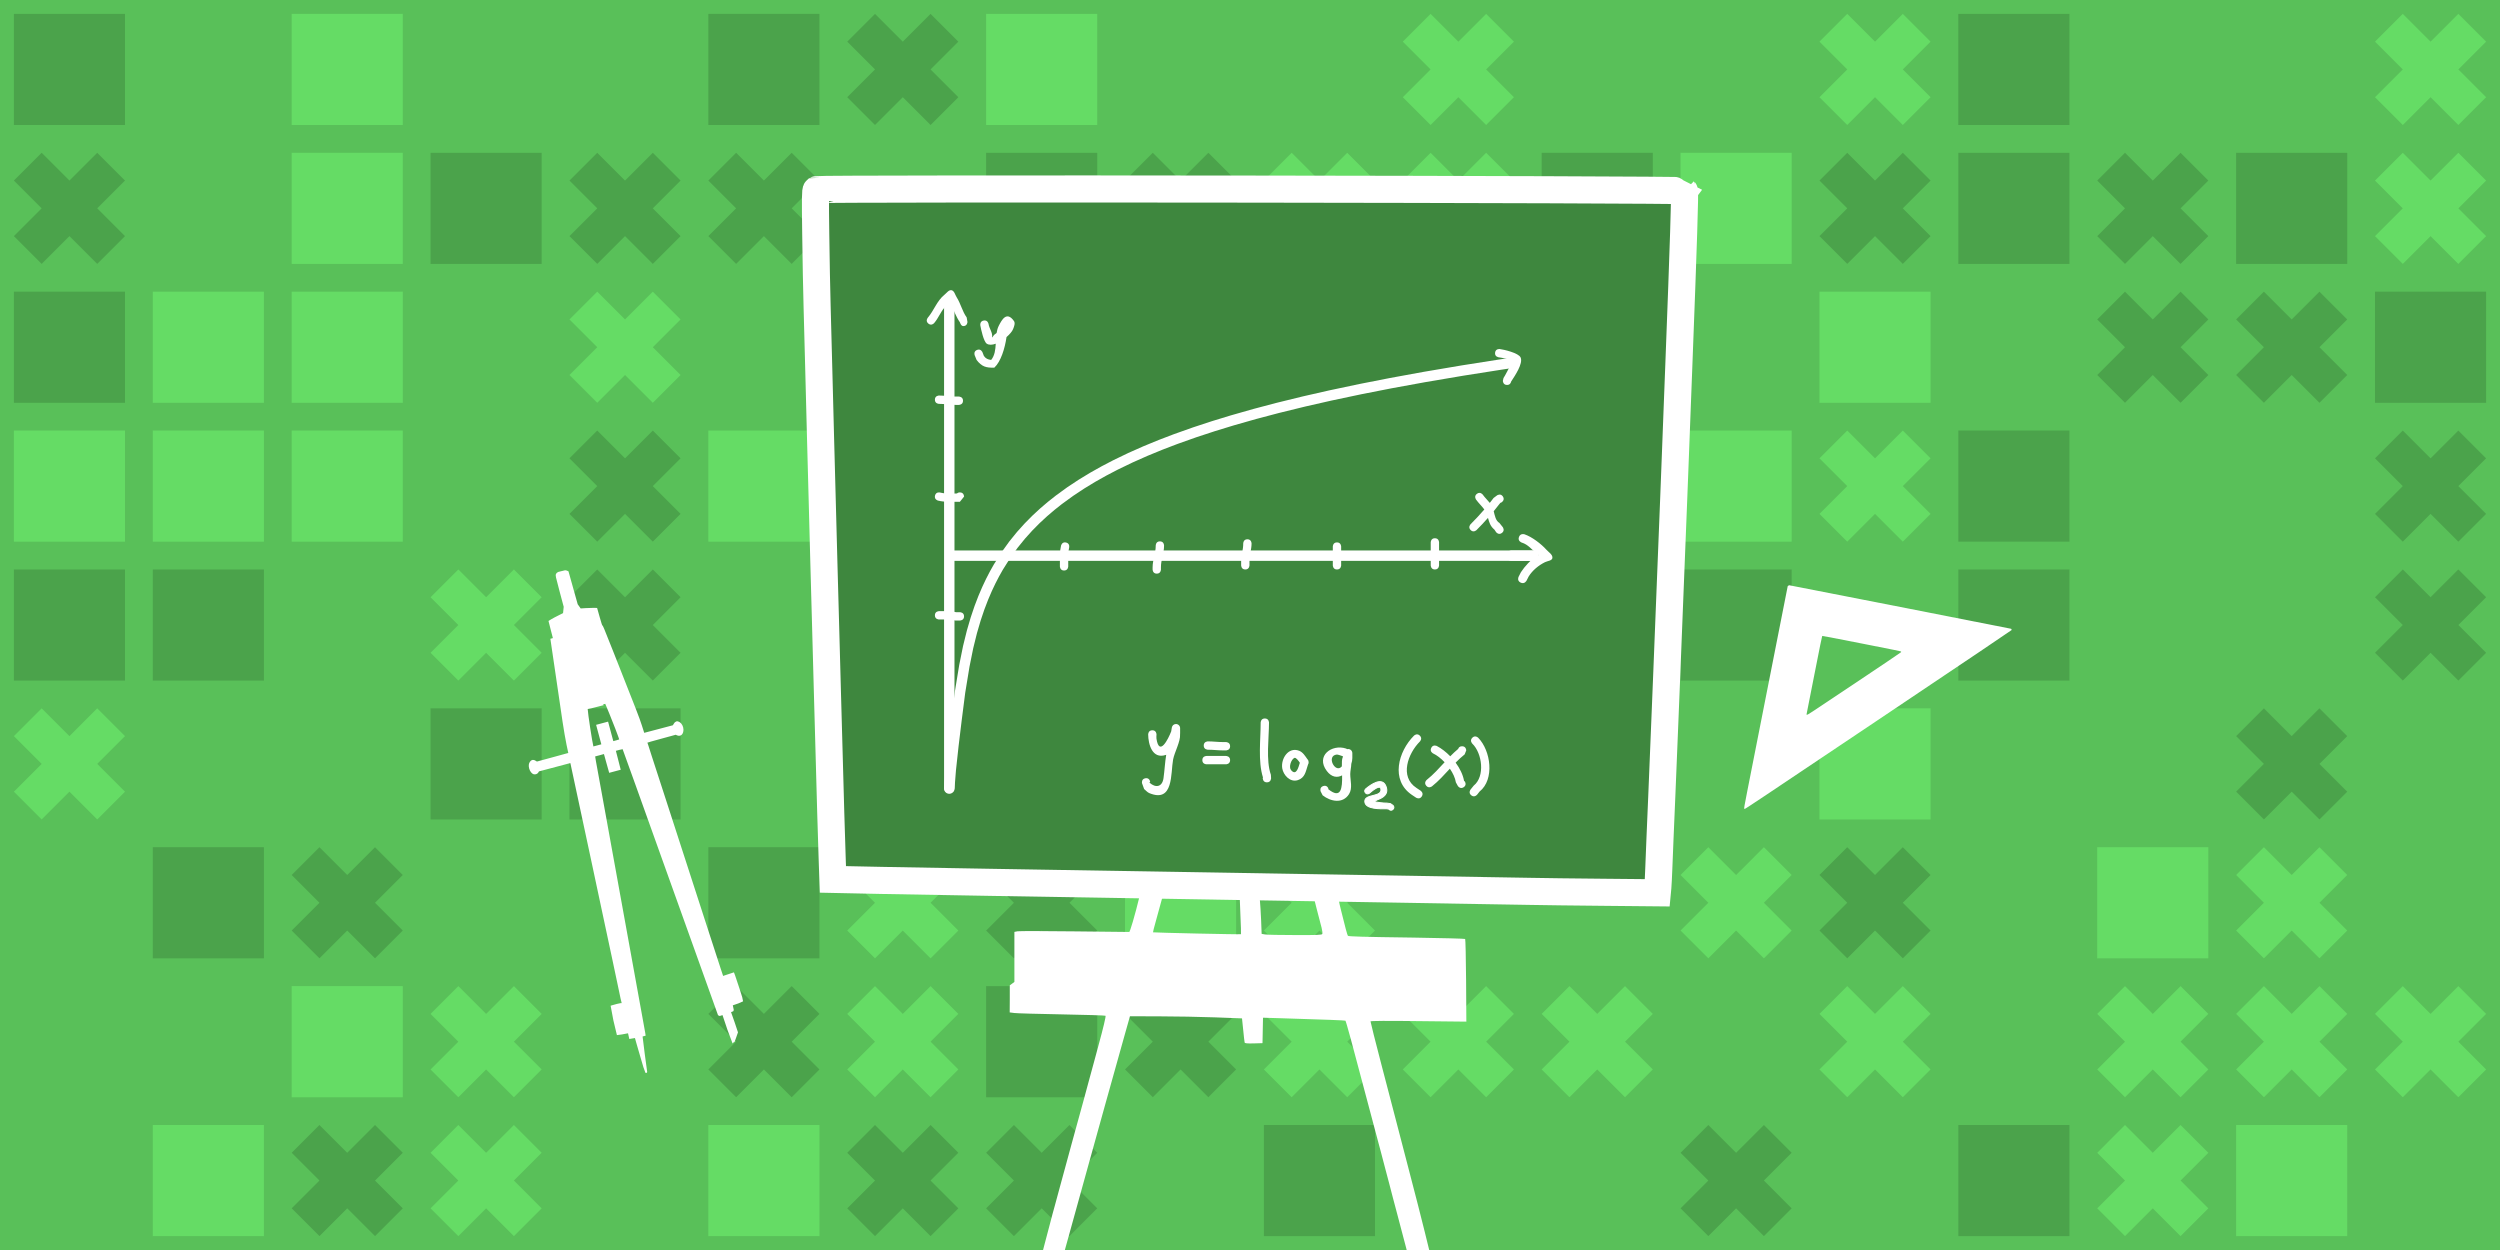 <svg xmlns="http://www.w3.org/2000/svg" width="600" height="300" viewBox="0 0 600 300"><path fill="#59c059" d="M0 300V0h600v300z" style="mix-blend-mode:normal;fill-rule:nonzero;stroke-miterlimit:10;stroke-dasharray:none;stroke-dashoffset:0"/><path fill="#4ba34b" d="M3.331 30V3.331H30v26.669z" style="mix-blend-mode:normal;fill-rule:nonzero;stroke-miterlimit:10;stroke-dasharray:none;stroke-dashoffset:0"/><path fill="#65dc65" d="M70 30V3.331h26.669v26.669z" style="mix-blend-mode:normal;fill-rule:nonzero;stroke-miterlimit:10;stroke-dasharray:none;stroke-dashoffset:0"/><path fill="#4ba34b" d="M170 30V3.331h26.669v26.669zM223.333 3.331 230 9.998l-6.667 6.667L230 23.333l-6.667 6.667-6.667-6.667-6.667 6.667-6.667-6.667 6.667-6.667-6.667-6.667 6.667-6.667 6.667 6.667z" style="mix-blend-mode:normal;fill-rule:nonzero;stroke-miterlimit:10;stroke-dasharray:none;stroke-dashoffset:0"/><path fill="#65dc65" d="M236.669 30V3.331h26.669v26.669zM356.671 3.331l6.667 6.667-6.667 6.667 6.667 6.667-6.667 6.667-6.667-6.667-6.667 6.667-6.667-6.667 6.667-6.667-6.667-6.667 6.667-6.667 6.667 6.667zM456.671 3.331l6.667 6.667-6.667 6.667 6.667 6.667-6.667 6.667-6.667-6.667-6.667 6.667-6.667-6.667 6.667-6.667-6.667-6.667 6.667-6.667 6.667 6.667z" style="mix-blend-mode:normal;fill-rule:nonzero;stroke-miterlimit:10;stroke-dasharray:none;stroke-dashoffset:0"/><path fill="#4ba34b" d="M470 30V3.331h26.669v26.669z" style="mix-blend-mode:normal;fill-rule:nonzero;stroke-miterlimit:10;stroke-dasharray:none;stroke-dashoffset:0"/><path fill="#65dc65" d="m590.002 3.331 6.667 6.667-6.667 6.667 6.667 6.667-6.667 6.667-6.667-6.667-6.667 6.667-6.667-6.667 6.667-6.667-6.667-6.667 6.667-6.667 6.667 6.667z" style="mix-blend-mode:normal;fill-rule:nonzero;stroke-miterlimit:10;stroke-dasharray:none;stroke-dashoffset:0"/><path fill="#4ba34b" d="M23.333 36.669 30 43.336l-6.667 6.667L30 56.671l-6.667 6.667-6.667-6.667-6.667 6.667L3.331 56.671l6.667-6.667L3.331 43.336l6.667-6.667 6.667 6.667Z" style="mix-blend-mode:normal;fill-rule:nonzero;stroke-miterlimit:10;stroke-dasharray:none;stroke-dashoffset:0"/><path fill="#65dc65" d="M70 63.338V36.669h26.669v26.669z" style="mix-blend-mode:normal;fill-rule:nonzero;stroke-miterlimit:10;stroke-dasharray:none;stroke-dashoffset:0"/><path fill="#4ba34b" d="M103.331 63.338V36.669H130v26.669zM156.671 36.669l6.667 6.667-6.667 6.667 6.667 6.667-6.667 6.667-6.667-6.667-6.667 6.667-6.667-6.667 6.667-6.667-6.667-6.667 6.667-6.667 6.667 6.667zM190.002 36.669l6.667 6.667-6.667 6.667 6.667 6.667-6.667 6.667-6.667-6.667-6.667 6.667-6.667-6.667 6.667-6.667-6.667-6.667 6.667-6.667 6.667 6.667zM236.669 63.338V36.669h26.669v26.669zM290.002 36.669l6.667 6.667-6.667 6.667 6.667 6.667-6.667 6.667-6.667-6.667-6.667 6.667-6.667-6.667 6.667-6.667-6.667-6.667 6.667-6.667 6.667 6.667z" style="mix-blend-mode:normal;fill-rule:nonzero;stroke-miterlimit:10;stroke-dasharray:none;stroke-dashoffset:0"/><path fill="#65dc65" d="M323.333 36.669 330 43.336l-6.667 6.667L330 56.671l-6.667 6.667-6.667-6.667-6.667 6.667-6.667-6.667 6.667-6.667-6.667-6.667 6.667-6.667 6.667 6.667zM356.671 36.669l6.667 6.667-6.667 6.667 6.667 6.667-6.667 6.667-6.667-6.667-6.667 6.667-6.667-6.667 6.667-6.667-6.667-6.667 6.667-6.667 6.667 6.667z" style="mix-blend-mode:normal;fill-rule:nonzero;stroke-miterlimit:10;stroke-dasharray:none;stroke-dashoffset:0"/><path fill="#4ba34b" d="M370 63.338V36.669h26.669v26.669z" style="mix-blend-mode:normal;fill-rule:nonzero;stroke-miterlimit:10;stroke-dasharray:none;stroke-dashoffset:0"/><path fill="#65dc65" d="M403.331 63.338V36.669H430v26.669z" style="mix-blend-mode:normal;fill-rule:nonzero;stroke-miterlimit:10;stroke-dasharray:none;stroke-dashoffset:0"/><path fill="#4ba34b" d="m456.671 36.669 6.667 6.667-6.667 6.667 6.667 6.667-6.667 6.667-6.667-6.667-6.667 6.667-6.667-6.667 6.667-6.667-6.667-6.667 6.667-6.667 6.667 6.667zM470 63.338V36.669h26.669v26.669zM523.333 36.669 530 43.336l-6.667 6.667L530 56.671l-6.667 6.667-6.667-6.667-6.667 6.667-6.667-6.667 6.667-6.667-6.667-6.667 6.667-6.667 6.667 6.667zM536.669 63.338V36.669h26.669v26.669z" style="mix-blend-mode:normal;fill-rule:nonzero;stroke-miterlimit:10;stroke-dasharray:none;stroke-dashoffset:0"/><path fill="#65dc65" d="m590.002 36.669 6.667 6.667-6.667 6.667 6.667 6.667-6.667 6.667-6.667-6.667-6.667 6.667-6.667-6.667 6.667-6.667-6.667-6.667 6.667-6.667 6.667 6.667z" style="mix-blend-mode:normal;fill-rule:nonzero;stroke-miterlimit:10;stroke-dasharray:none;stroke-dashoffset:0"/><path fill="#4ba34b" d="M3.331 96.669V70H30v26.669z" style="mix-blend-mode:normal;fill-rule:nonzero;stroke-miterlimit:10;stroke-dasharray:none;stroke-dashoffset:0"/><path fill="#65dc65" d="M36.669 96.669V70h26.669v26.669zM70 96.669V70h26.669v26.669zM156.671 70l6.667 6.667-6.667 6.667 6.667 6.667-6.667 6.667-6.667-6.667-6.667 6.667-6.667-6.667 6.667-6.667-6.667-6.667 6.667-6.667 6.667 6.667z" style="mix-blend-mode:normal;fill-rule:nonzero;stroke-miterlimit:10;stroke-dasharray:none;stroke-dashoffset:0"/><path fill="#4ba34b" d="M223.333 70 230 76.667l-6.667 6.667L230 90.002l-6.667 6.667-6.667-6.667-6.667 6.667-6.667-6.667 6.667-6.667-6.667-6.667 6.667-6.667 6.667 6.667zM290.002 70l6.667 6.667-6.667 6.667 6.667 6.667-6.667 6.667-6.667-6.667-6.667 6.667-6.667-6.667 6.667-6.667-6.667-6.667 6.667-6.667 6.667 6.667zM303.331 96.669V70H330v26.669zM356.671 70l6.667 6.667-6.667 6.667 6.667 6.667-6.667 6.667-6.667-6.667-6.667 6.667-6.667-6.667 6.667-6.667-6.667-6.667 6.667-6.667 6.667 6.667z" style="mix-blend-mode:normal;fill-rule:nonzero;stroke-miterlimit:10;stroke-dasharray:none;stroke-dashoffset:0"/><path fill="#65dc65" d="m390.002 70 6.667 6.667-6.667 6.667 6.667 6.667-6.667 6.667-6.667-6.667-6.667 6.667-6.667-6.667 6.667-6.667-6.667-6.667 6.667-6.667 6.667 6.667zM436.669 96.669V70h26.669v26.669z" style="mix-blend-mode:normal;fill-rule:nonzero;stroke-miterlimit:10;stroke-dasharray:none;stroke-dashoffset:0"/><path fill="#4ba34b" d="M523.333 70 530 76.667l-6.667 6.667L530 90.002l-6.667 6.667-6.667-6.667-6.667 6.667-6.667-6.667 6.667-6.667-6.667-6.667 6.667-6.667 6.667 6.667zM556.671 70l6.667 6.667-6.667 6.667 6.667 6.667-6.667 6.667-6.667-6.667-6.667 6.667-6.667-6.667 6.667-6.667-6.667-6.667 6.667-6.667 6.667 6.667zM570 96.669V70h26.669v26.669z" style="mix-blend-mode:normal;fill-rule:nonzero;stroke-miterlimit:10;stroke-dasharray:none;stroke-dashoffset:0"/><path fill="#65dc65" d="M3.331 130v-26.669H30v26.669zM36.669 130v-26.669h26.669v26.669zM70 130v-26.669h26.669v26.669z" style="mix-blend-mode:normal;fill-rule:nonzero;stroke-miterlimit:10;stroke-dasharray:none;stroke-dashoffset:0"/><path fill="#4ba34b" d="m156.671 103.331 6.667 6.667-6.667 6.667 6.667 6.667-6.667 6.667-6.667-6.667-6.667 6.667-6.667-6.667 6.667-6.667-6.667-6.667 6.667-6.667 6.667 6.667z" style="mix-blend-mode:normal;fill-rule:nonzero;stroke-miterlimit:10;stroke-dasharray:none;stroke-dashoffset:0"/><path fill="#65dc65" d="M170 130v-26.669h26.669v26.669zM223.333 103.331 230 109.998l-6.667 6.667L230 123.333l-6.667 6.667-6.667-6.667-6.667 6.667-6.667-6.667 6.667-6.667-6.667-6.667 6.667-6.667 6.667 6.667zM256.671 103.331l6.667 6.667-6.667 6.667 6.667 6.667-6.667 6.667-6.667-6.667-6.667 6.667-6.667-6.667 6.667-6.667-6.667-6.667 6.667-6.667 6.667 6.667z" style="mix-blend-mode:normal;fill-rule:nonzero;stroke-miterlimit:10;stroke-dasharray:none;stroke-dashoffset:0"/><path fill="#4ba34b" d="M323.333 103.331 330 109.998l-6.667 6.667L330 123.333l-6.667 6.667-6.667-6.667-6.667 6.667-6.667-6.667 6.667-6.667-6.667-6.667 6.667-6.667 6.667 6.667z" style="mix-blend-mode:normal;fill-rule:nonzero;stroke-miterlimit:10;stroke-dasharray:none;stroke-dashoffset:0"/><path fill="#65dc65" d="m356.671 103.331 6.667 6.667-6.667 6.667 6.667 6.667-6.667 6.667-6.667-6.667-6.667 6.667-6.667-6.667 6.667-6.667-6.667-6.667 6.667-6.667 6.667 6.667z" style="mix-blend-mode:normal;fill-rule:nonzero;stroke-miterlimit:10;stroke-dasharray:none;stroke-dashoffset:0"/><path fill="#4ba34b" d="M370 130v-26.669h26.669v26.669z" style="mix-blend-mode:normal;fill-rule:nonzero;stroke-miterlimit:10;stroke-dasharray:none;stroke-dashoffset:0"/><path fill="#65dc65" d="M403.331 130v-26.669H430v26.669zM456.671 103.331l6.667 6.667-6.667 6.667 6.667 6.667-6.667 6.667-6.667-6.667-6.667 6.667-6.667-6.667 6.667-6.667-6.667-6.667 6.667-6.667 6.667 6.667z" style="mix-blend-mode:normal;fill-rule:nonzero;stroke-miterlimit:10;stroke-dasharray:none;stroke-dashoffset:0"/><path fill="#4ba34b" d="M470 130v-26.669h26.669v26.669zM590.002 103.331l6.667 6.667-6.667 6.667 6.667 6.667-6.667 6.667-6.667-6.667-6.667 6.667-6.667-6.667 6.667-6.667-6.667-6.667 6.667-6.667 6.667 6.667zM3.331 163.338v-26.669H30v26.669zM36.669 163.338v-26.669h26.669v26.669z" style="mix-blend-mode:normal;fill-rule:nonzero;stroke-miterlimit:10;stroke-dasharray:none;stroke-dashoffset:0"/><path fill="#65dc65" d="M123.333 136.669 130 143.336l-6.667 6.667L130 156.671l-6.667 6.667-6.667-6.667-6.667 6.667-6.667-6.667 6.667-6.667-6.667-6.667 6.667-6.667 6.667 6.667z" style="mix-blend-mode:normal;fill-rule:nonzero;stroke-miterlimit:10;stroke-dasharray:none;stroke-dashoffset:0"/><path fill="#4ba34b" d="m156.671 136.669 6.667 6.667-6.667 6.667 6.667 6.667-6.667 6.667-6.667-6.667-6.667 6.667-6.667-6.667 6.667-6.667-6.667-6.667 6.667-6.667 6.667 6.667zM223.333 136.669 230 143.336l-6.667 6.667L230 156.671l-6.667 6.667-6.667-6.667-6.667 6.667-6.667-6.667 6.667-6.667-6.667-6.667 6.667-6.667 6.667 6.667z" style="mix-blend-mode:normal;fill-rule:nonzero;stroke-miterlimit:10;stroke-dasharray:none;stroke-dashoffset:0"/><path fill="#65dc65" d="m256.671 136.669 6.667 6.667-6.667 6.667 6.667 6.667-6.667 6.667-6.667-6.667-6.667 6.667-6.667-6.667 6.667-6.667-6.667-6.667 6.667-6.667 6.667 6.667zM323.333 136.669 330 143.336l-6.667 6.667L330 156.671l-6.667 6.667-6.667-6.667-6.667 6.667-6.667-6.667 6.667-6.667-6.667-6.667 6.667-6.667 6.667 6.667z" style="mix-blend-mode:normal;fill-rule:nonzero;stroke-miterlimit:10;stroke-dasharray:none;stroke-dashoffset:0"/><path fill="#4ba34b" d="m356.671 136.669 6.667 6.667-6.667 6.667 6.667 6.667-6.667 6.667-6.667-6.667-6.667 6.667-6.667-6.667 6.667-6.667-6.667-6.667 6.667-6.667 6.667 6.667z" style="mix-blend-mode:normal;fill-rule:nonzero;stroke-miterlimit:10;stroke-dasharray:none;stroke-dashoffset:0"/><path fill="#65dc65" d="m390.002 136.669 6.667 6.667-6.667 6.667 6.667 6.667-6.667 6.667-6.667-6.667-6.667 6.667-6.667-6.667 6.667-6.667-6.667-6.667 6.667-6.667 6.667 6.667z" style="mix-blend-mode:normal;fill-rule:nonzero;stroke-miterlimit:10;stroke-dasharray:none;stroke-dashoffset:0"/><path fill="#4ba34b" d="M403.331 163.338v-26.669H430v26.669zM470 163.338v-26.669h26.669v26.669zM590.002 136.669l6.667 6.667-6.667 6.667 6.667 6.667-6.667 6.667-6.667-6.667-6.667 6.667-6.667-6.667 6.667-6.667-6.667-6.667 6.667-6.667 6.667 6.667z" style="mix-blend-mode:normal;fill-rule:nonzero;stroke-miterlimit:10;stroke-dasharray:none;stroke-dashoffset:0"/><path fill="#65dc65" d="M23.333 170 30 176.667l-6.667 6.667L30 190.002l-6.667 6.667-6.667-6.667-6.667 6.667-6.667-6.667 6.667-6.667-6.667-6.667 6.667-6.667 6.667 6.667z" style="mix-blend-mode:normal;fill-rule:nonzero;stroke-miterlimit:10;stroke-dasharray:none;stroke-dashoffset:0"/><path fill="#4ba34b" d="M103.331 196.669v-26.669H130v26.669zM136.669 196.669v-26.669h26.669v26.669zM203.331 196.669v-26.669H230v26.669zM256.671 170l6.667 6.667-6.667 6.667 6.667 6.667-6.667 6.667-6.667-6.667-6.667 6.667-6.667-6.667 6.667-6.667-6.667-6.667 6.667-6.667 6.667 6.667z" style="mix-blend-mode:normal;fill-rule:nonzero;stroke-miterlimit:10;stroke-dasharray:none;stroke-dashoffset:0"/><path fill="#65dc65" d="m290.002 170 6.667 6.667-6.667 6.667 6.667 6.667-6.667 6.667-6.667-6.667-6.667 6.667-6.667-6.667 6.667-6.667-6.667-6.667 6.667-6.667 6.667 6.667z" style="mix-blend-mode:normal;fill-rule:nonzero;stroke-miterlimit:10;stroke-dasharray:none;stroke-dashoffset:0"/><path fill="#4ba34b" d="M323.333 170 330 176.667l-6.667 6.667L330 190.002l-6.667 6.667-6.667-6.667-6.667 6.667-6.667-6.667 6.667-6.667-6.667-6.667 6.667-6.667 6.667 6.667z" style="mix-blend-mode:normal;fill-rule:nonzero;stroke-miterlimit:10;stroke-dasharray:none;stroke-dashoffset:0"/><path fill="#65dc65" d="M436.669 196.669v-26.669h26.669v26.669z" style="mix-blend-mode:normal;fill-rule:nonzero;stroke-miterlimit:10;stroke-dasharray:none;stroke-dashoffset:0"/><path fill="#4ba34b" d="m556.671 170 6.667 6.667-6.667 6.667 6.667 6.667-6.667 6.667-6.667-6.667-6.667 6.667-6.667-6.667 6.667-6.667-6.667-6.667 6.667-6.667 6.667 6.667zM36.669 230v-26.669h26.669v26.669zM90.002 203.331l6.667 6.667-6.667 6.667 6.667 6.667-6.667 6.667-6.667-6.667-6.667 6.667-6.667-6.667 6.667-6.667-6.667-6.667 6.667-6.667 6.667 6.667zM170 230v-26.669h26.669v26.669z" style="mix-blend-mode:normal;fill-rule:nonzero;stroke-miterlimit:10;stroke-dasharray:none;stroke-dashoffset:0"/><path fill="#65dc65" d="M223.333 203.331 230 209.998l-6.667 6.667L230 223.333l-6.667 6.667-6.667-6.667-6.667 6.667-6.667-6.667 6.667-6.667-6.667-6.667 6.667-6.667 6.667 6.667z" style="mix-blend-mode:normal;fill-rule:nonzero;stroke-miterlimit:10;stroke-dasharray:none;stroke-dashoffset:0"/><path fill="#4ba34b" d="m256.671 203.331 6.667 6.667-6.667 6.667 6.667 6.667-6.667 6.667-6.667-6.667-6.667 6.667-6.667-6.667 6.667-6.667-6.667-6.667 6.667-6.667 6.667 6.667z" style="mix-blend-mode:normal;fill-rule:nonzero;stroke-miterlimit:10;stroke-dasharray:none;stroke-dashoffset:0"/><path fill="#65dc65" d="M270 230v-26.669h26.669v26.669zM323.333 203.331 330 209.998l-6.667 6.667L330 223.333l-6.667 6.667-6.667-6.667-6.667 6.667-6.667-6.667 6.667-6.667-6.667-6.667 6.667-6.667 6.667 6.667zM423.333 203.331 430 209.998l-6.667 6.667L430 223.333l-6.667 6.667-6.667-6.667-6.667 6.667-6.667-6.667 6.667-6.667-6.667-6.667 6.667-6.667 6.667 6.667z" style="mix-blend-mode:normal;fill-rule:nonzero;stroke-miterlimit:10;stroke-dasharray:none;stroke-dashoffset:0"/><path fill="#4ba34b" d="m456.671 203.331 6.667 6.667-6.667 6.667 6.667 6.667-6.667 6.667-6.667-6.667-6.667 6.667-6.667-6.667 6.667-6.667-6.667-6.667 6.667-6.667 6.667 6.667z" style="mix-blend-mode:normal;fill-rule:nonzero;stroke-miterlimit:10;stroke-dasharray:none;stroke-dashoffset:0"/><path fill="#65dc65" d="M503.331 230v-26.669H530v26.669zM556.671 203.331l6.667 6.667-6.667 6.667 6.667 6.667-6.667 6.667-6.667-6.667-6.667 6.667-6.667-6.667 6.667-6.667-6.667-6.667 6.667-6.667 6.667 6.667zM70 263.338V236.669h26.669v26.669zM123.333 236.669 130 243.336l-6.667 6.667L130 256.671l-6.667 6.667-6.667-6.667-6.667 6.667-6.667-6.667 6.667-6.667-6.667-6.667 6.667-6.667 6.667 6.667z" style="mix-blend-mode:normal;fill-rule:nonzero;stroke-miterlimit:10;stroke-dasharray:none;stroke-dashoffset:0"/><path fill="#4ba34b" d="m190.002 236.669 6.667 6.667-6.667 6.667 6.667 6.667-6.667 6.667-6.667-6.667-6.667 6.667-6.667-6.667 6.667-6.667-6.667-6.667 6.667-6.667 6.667 6.667z" style="mix-blend-mode:normal;fill-rule:nonzero;stroke-miterlimit:10;stroke-dasharray:none;stroke-dashoffset:0"/><path fill="#65dc65" d="M223.333 236.669 230 243.336l-6.667 6.667L230 256.671l-6.667 6.667-6.667-6.667-6.667 6.667-6.667-6.667 6.667-6.667-6.667-6.667 6.667-6.667 6.667 6.667z" style="mix-blend-mode:normal;fill-rule:nonzero;stroke-miterlimit:10;stroke-dasharray:none;stroke-dashoffset:0"/><path fill="#4ba34b" d="M236.669 263.338V236.669h26.669v26.669zM290.002 236.669l6.667 6.667-6.667 6.667 6.667 6.667-6.667 6.667-6.667-6.667-6.667 6.667-6.667-6.667 6.667-6.667-6.667-6.667 6.667-6.667 6.667 6.667z" style="mix-blend-mode:normal;fill-rule:nonzero;stroke-miterlimit:10;stroke-dasharray:none;stroke-dashoffset:0"/><path fill="#65dc65" d="M323.333 236.669 330 243.336l-6.667 6.667L330 256.671l-6.667 6.667-6.667-6.667-6.667 6.667-6.667-6.667 6.667-6.667-6.667-6.667 6.667-6.667 6.667 6.667zM356.671 236.669l6.667 6.667-6.667 6.667 6.667 6.667-6.667 6.667-6.667-6.667-6.667 6.667-6.667-6.667 6.667-6.667-6.667-6.667 6.667-6.667 6.667 6.667zM390.002 236.669l6.667 6.667-6.667 6.667 6.667 6.667-6.667 6.667-6.667-6.667-6.667 6.667-6.667-6.667 6.667-6.667-6.667-6.667 6.667-6.667 6.667 6.667zM456.671 236.669l6.667 6.667-6.667 6.667 6.667 6.667-6.667 6.667-6.667-6.667-6.667 6.667-6.667-6.667 6.667-6.667-6.667-6.667 6.667-6.667 6.667 6.667zM523.333 236.669 530 243.336l-6.667 6.667L530 256.671l-6.667 6.667-6.667-6.667-6.667 6.667-6.667-6.667 6.667-6.667-6.667-6.667 6.667-6.667 6.667 6.667zM556.671 236.669l6.667 6.667-6.667 6.667 6.667 6.667-6.667 6.667-6.667-6.667-6.667 6.667-6.667-6.667 6.667-6.667-6.667-6.667 6.667-6.667 6.667 6.667zM590.002 236.669l6.667 6.667-6.667 6.667 6.667 6.667-6.667 6.667-6.667-6.667-6.667 6.667-6.667-6.667 6.667-6.667-6.667-6.667 6.667-6.667 6.667 6.667zM36.669 296.669v-26.669h26.669v26.669z" style="mix-blend-mode:normal;fill-rule:nonzero;stroke-miterlimit:10;stroke-dasharray:none;stroke-dashoffset:0"/><path fill="#4ba34b" d="m90.002 270 6.667 6.667-6.667 6.667 6.667 6.667-6.667 6.667-6.667-6.667-6.667 6.667-6.667-6.667 6.667-6.667-6.667-6.667L76.667 270l6.667 6.667z" style="mix-blend-mode:normal;fill-rule:nonzero;stroke-miterlimit:10;stroke-dasharray:none;stroke-dashoffset:0"/><path fill="#65dc65" d="M123.333 270 130 276.667l-6.667 6.667L130 290.002l-6.667 6.667-6.667-6.667-6.667 6.667-6.667-6.667 6.667-6.667-6.667-6.667L109.998 270l6.667 6.667zM170 296.669v-26.669h26.669v26.669z" style="mix-blend-mode:normal;fill-rule:nonzero;stroke-miterlimit:10;stroke-dasharray:none;stroke-dashoffset:0"/><path fill="#4ba34b" d="M223.333 270 230 276.667l-6.667 6.667L230 290.002l-6.667 6.667-6.667-6.667-6.667 6.667-6.667-6.667 6.667-6.667-6.667-6.667L209.998 270l6.667 6.667zM256.671 270l6.667 6.667-6.667 6.667 6.667 6.667-6.667 6.667-6.667-6.667-6.667 6.667-6.667-6.667 6.667-6.667-6.667-6.667L243.336 270l6.667 6.667zM303.331 296.669v-26.669H330v26.669zM423.333 270 430 276.667l-6.667 6.667L430 290.002l-6.667 6.667-6.667-6.667-6.667 6.667-6.667-6.667 6.667-6.667-6.667-6.667L409.998 270l6.667 6.667zM470 296.669v-26.669h26.669v26.669z" style="mix-blend-mode:normal;fill-rule:nonzero;stroke-miterlimit:10;stroke-dasharray:none;stroke-dashoffset:0"/><path fill="#65dc65" d="M523.333 270 530 276.667l-6.667 6.667L530 290.002l-6.667 6.667-6.667-6.667-6.667 6.667-6.667-6.667 6.667-6.667-6.667-6.667L509.998 270l6.667 6.667zM536.669 296.669v-26.669h26.669v26.669z" style="mix-blend-mode:normal;fill-rule:nonzero;stroke-miterlimit:10;stroke-dasharray:none;stroke-dashoffset:0"/><path fill="#fff" d="M404.253 47.79c.184.184-.205 12.544-1.332 41.875-.123 2.931-.287 7.727-.41 10.658-.102 2.931-.287 7.768-.41 10.761-.123 2.993-.307 7.768-.41 10.597-.369 9.326-.615 15.455-.82 20.661-.102 2.808-.287 7.481-.41 10.351-.102 2.87-.307 7.522-.41 10.351-.123 2.808-.307 7.379-.41 10.146-.287 7.03-.574 14.204-.82 20.087-.123 2.767-.307 7.092-.41 9.634-.102 2.542-.246 5.985-.307 7.686-.061 1.681-.164 3.669-.225 4.386l-.123 1.291-12.729-.123c-7.01-.061-15.106-.164-17.976-.225-2.87-.061-7.481-.143-10.249-.205-2.767-.061-10.699-.143-17.627-.205-6.928-.061-13.713-.164-15.065-.225-1.353-.061-2.583-.021-2.726.082-.205.143-.123.779.471 3.136.943 3.894 1.517 5.965 1.64 6.088.164.164 3.485.266 15.844.43 6.682.102 12.216.246 12.298.328.082.082.184 4.571.225 9.982l.061 9.859-11.499-.123c-7.604-.102-11.499-.061-11.499.061 0 .205 1.168 4.837 2.644 10.494.348 1.332.902 3.485 1.25 4.776.328 1.291.881 3.423 1.23 4.714.348 1.291.902 3.423 1.23 4.714 1.537 5.924 1.865 7.153 2.562 9.839.41 1.578.963 3.751 1.25 4.817 1.045 3.874 4.776 18.816 5.268 21.009.512 2.255.533 3.177.041 3.587-.225.184-2.993.615-4.017.615-.205 0-.389-.225-.451-.553-.082-.533-1.127-4.591-2.48-9.736-.287-1.107-.758-2.89-1.045-3.956-.287-1.066-.738-2.829-1.025-3.894-.287-1.066-.758-2.849-1.045-3.935-.287-1.107-.697-2.706-.922-3.546-.225-.84-.676-2.562-1.004-3.792-.328-1.25-.779-2.972-1.004-3.833-.246-.881-.615-2.296-.84-3.136-.225-.84-.594-2.234-.82-3.075-.225-.84-.594-2.214-.799-3.013-.225-.82-.656-2.419-.943-3.546-3.464-13.159-4.94-18.529-5.104-18.714-.102-.082-4.755-.266-15.024-.574l-4.755-.143-.061 3.054-.061 3.054-2.111.061c-1.578.041-2.111-.021-2.173-.205-.041-.143-.205-1.517-.348-3.034l-.287-2.767-6.457-.246c-3.546-.123-9.593-.246-13.446-.246l-6.989-.021-1.291 4.571c-1.517 5.35-3.198 11.417-4.714 16.849-.594 2.132-1.517 5.452-2.05 7.379-.533 1.906-1.455 5.227-2.05 7.379-.594 2.132-1.414 5.145-1.845 6.662-.41 1.517-1.25 4.509-1.845 6.662-.594 2.132-1.414 5.145-1.845 6.662-.43 1.517-1.025 3.71-1.353 4.878l-.553 2.091h-1.927c-1.66 0-1.968-.061-2.337-.43-.615-.615-.594-.717 1.312-7.973.287-1.066.861-3.239 1.271-4.817.41-1.578.902-3.464 1.127-4.202.205-.738.799-2.952 1.332-4.919.533-1.968 1.23-4.509 1.537-5.637.307-1.127.799-2.931 1.086-3.997.287-1.066 1.004-3.648 1.578-5.739.574-2.091 1.291-4.673 1.578-5.739.287-1.066.799-2.911 1.107-4.099.328-1.189.881-3.218 1.23-4.509.348-1.291.82-3.013 1.025-3.792 1.271-4.653 1.886-7.276 1.763-7.399-.061-.082-4.776-.225-10.433-.328-5.678-.102-10.822-.246-11.437-.328l-1.127-.143.021-3.259v-3.239l.553-.41.553-.41v-12.011l.758-.143c.43-.082 6.641-.061 13.794.021l13.036.143.246-.594c.512-1.312 2.419-8.445 2.275-8.568-.102-.082-17.197-.43-36.362-.758-7.563-.123-19.042-.328-25.519-.451l-11.786-.246-.143-3.997c-.082-2.193-.246-7.502-.369-11.786-.123-4.284-.307-10.966-.41-14.86-.102-3.894-.287-10.535-.41-14.758-.123-4.222-.307-11.027-.41-15.127-.123-4.079-.287-10.761-.41-14.86-.102-4.079-.287-11.027-.41-15.414-.123-4.407-.307-11.273-.41-15.27-.102-3.997-.287-11.15-.41-15.885-.123-4.735-.307-11.704-.41-15.475-.102-3.771-.266-11.601-.328-17.381-.123-8.937-.102-10.556.143-10.72.574-.348 207.983-.102 208.332.266zM297.504 214.595h-18.324l-.574 2.091c-.307 1.168-.881 3.218-1.25 4.55-.389 1.353-.656 2.48-.635 2.521.102.082 21.05.553 21.112.451.041-.041-.021-2.234-.143-4.858zm11.212.205h-6.498l.164 1.373c.082.779.205 2.87.287 4.673l.123 3.28.82.143c.451.082 3.71.143 7.235.143 5.452.021 6.416-.021 6.518-.287.061-.164-.021-.82-.184-1.476-.164-.656-.676-2.644-1.148-4.407-.471-1.783-.84-3.28-.84-3.341 0-.061-2.911-.102-6.477-.102z" style="mix-blend-mode:normal;fill-rule:nonzero;stroke-miterlimit:10;stroke-dasharray:none;stroke-dashoffset:0"/><path fill="#3e873e" stroke="#fff" stroke-width="6.5" d="M404.253 45.79c.184.184-.205 12.544-1.332 41.875-.123 2.931-.287 7.727-.41 10.658-.102 2.931-.287 7.768-.41 10.761-.123 2.993-.307 7.768-.41 10.597-.369 9.326-.615 15.455-.82 20.661-.102 2.808-.287 7.481-.41 10.351-.102 2.87-.307 7.522-.41 10.351-.123 2.808-.307 7.379-.41 10.146-.287 7.03-.574 14.204-.82 20.087-.123 2.767-.307 7.092-.41 9.634-.102 2.542-.246 5.985-.307 7.686-.061 1.681-.164 3.669-.225 4.386l-.123 1.291-12.729-.123c-7.01-.061-15.106-.164-17.976-.225-2.87-.061-110.684-1.845-129.849-2.173-7.563-.123-19.042-.328-25.519-.451l-11.786-.246-.143-3.997c-.082-2.193-.246-7.502-.369-11.786-.123-4.284-.307-10.966-.41-14.86-.102-3.894-.287-10.535-.41-14.758-.123-4.222-.307-11.027-.41-15.127-.123-4.079-.287-10.761-.41-14.86-.102-4.079-.287-11.027-.41-15.414-.123-4.407-.307-11.273-.41-15.27-.102-3.997-.287-11.15-.41-15.885-.123-4.735-.307-11.704-.41-15.475-.102-3.771-.266-11.601-.328-17.381-.123-8.937-.102-10.556.143-10.72.574-.348 207.983-.102 208.332.266z" style="mix-blend-mode:normal;fill-rule:nonzero;stroke-miterlimit:10;stroke-dasharray:none;stroke-dashoffset:0"/><path fill="#fff" d="m456.086 145.673 26.587 5.234.071.106c.041.06.055.142.034.203-.022.07-9.406 6.386-31.972 21.523-26.286 17.637-31.956 21.422-32.049 21.404-.059-.012-.136-.062-.165-.115-.053-.085.26-1.698 5.203-26.719l5.256-26.63.13-.105c.068-.056.17-.11.22-.118.054-.011 12.062 2.337 26.686 5.218zm-9.281 8.766c-7.264-1.431-9.428-1.845-9.474-1.814-.045.03-.484 2.19-1.917 9.462l-1.855 9.418.166.02c.158.018.649-.304 11.323-7.439 6.414-4.284 11.178-7.498 11.202-7.554.028-.051.029-.125.006-.165-.035-.064-1.172-.296-9.451-1.928z" style="mix-blend-mode:normal;fill-rule:nonzero;stroke-miterlimit:10;stroke-dasharray:none;stroke-dashoffset:0"/><path fill="#fff" stroke="#fff" stroke-width=".5" d="M134.764 137.315c.78-.209.98-.233 1.193-.132l.267.115 1.099 3.923 1.096 3.914.408.569.401.581 1.353-.087c.734-.049 1.611-.077 1.938-.066l.595.018.585 2.075c.333 1.208.612 2.068.667 2.053.119-.032.095-.085 2.779 6.678 5.561 14.063 6.027 15.256 6.653 17.192.352 1.095.65 1.989.664 2.005.021.004 1.64-.409 3.615-.928l3.58-.948.242-.419c.302-.523.609-.625 1.068-.345.461.29.796.918.811 1.562.021.997-.512 1.503-1.243 1.158l-.327-.158-3.545.968c-1.954.523-3.55.989-3.561 1.021-.018.044.444 1.513 1.014 3.277.579 1.762 2.081 6.383 3.336 10.265 2.446 7.564 4.816 14.882 7.036 21.71.762 2.332 2.285 7.036 3.385 10.448 3.19 9.832 3.464 10.673 3.525 10.715.032.011.635-.16 1.332-.386l1.265-.417.202.536c.414 1.108 1.958 5.925 1.925 5.983-.027.046-1.827.705-2.455.893-.083.022-.065.234.065.72.174.651.175.69-.018.742-.349.093-.588.265-.521.366.035.059.42 1.166.867 2.471l.792 2.373-.433 1.246c-.233.672-.45 1.221-.482 1.21-.049-.036-2.133-6.065-2.281-6.615l-.081-.303-.495.172c-.268.101-.5.153-.505.135-.007-.028-1.057-2.961-2.332-6.513-1.277-3.561-3.715-10.36-5.422-15.123-1.707-4.763-4.403-12.309-6.011-16.774-1.598-4.468-4.311-12.038-6.023-16.82-1.714-4.791-3.145-8.743-3.178-8.793-.047-.066-.415-.007-1.087.163l-1.018.272.588 2.271.579 2.273-1.147.307-1.147.307-.631-2.249-.624-2.261-1.282.353-1.275.341.043.343c.022.191.098.662.171 1.045.141.709 1.584 8.64 2.519 13.825.276 1.548.792 4.359 1.132 6.254.351 1.901.911 4.986 1.248 6.871.346 1.883.904 4.958 1.241 6.844.346 1.883.904 4.958 1.241 6.844.346 1.883.904 4.958 1.241 6.844.346 1.883.904 4.958 1.241 6.844.346 1.883.906 4.967 1.248 6.871.349 1.892.666 3.665.71 3.939l.073.492-.358.096c-.312.083-.35.123-.337.356.033.492 1.007 8.027 1.073 8.275.034.128.029.218-.008.189-.035-.02-.6-1.914-1.262-4.204-.65-2.284-1.216-4.177-1.241-4.2-.032-.011-.338.022-.687.076l-.629.109-.152-.677-.154-.686-.377.061c-.209.026-.818.14-1.357.255-.533.103-.992.187-1.004.18-.035-.02-1.425-6.687-1.407-6.731.007-.012.604-.132 1.32-.284.709-.141 1.311-.282 1.331-.317.013-.023-.361-1.899-.849-4.167-.477-2.261-1.049-4.949-1.263-5.973-.224-1.021-1.445-6.76-2.72-12.739-1.278-5.989-2.495-11.679-2.695-12.648-1.57-7.414-4.639-21.751-4.73-22.091l-.113-.422-3.938 1.044-3.938 1.044-.15.286c-.156.297-.527.456-.883.374-.338-.087-.745-.617-.897-1.185-.164-.615-.115-1.09.154-1.447.288-.392.592-.434 1.032-.148l.389.24 3.931-1.071 3.928-1.08-.467-2.185c-.252-1.201-.68-3.681-.949-5.497-.272-1.824-.702-4.757-.959-6.526-.257-1.769-.747-5.069-1.076-7.33-.339-2.259-.666-4.511-.736-4.993l-.125-.871.312-.083.312-.083-.539-2.087-.53-2.09.506-.312c.278-.173 1.052-.586 1.722-.913l1.213-.61.087-.849.087-.849-1.004-3.752c-.99-3.736-.997-3.764-.852-4.029.132-.242.219-.285 1.081-.515zm6.33 32.594c-.283.007-.315.035-.303.228.057 1.204 1.091 7.975 1.369 9.012l.081.303 1.193-.319 1.193-.319-.626-2.339-.626-2.339 1.193-.319 1.193-.319.626 2.339.626 2.339.963-.258c.532-.142.953-.294.941-.34-.155-.578-1.729-4.698-2.457-6.43-.518-1.238-.952-2.272-.959-2.299-.007-.028-.93.2-2.049.499-1.128.302-2.191.556-2.356.562z" style="mix-blend-mode:normal;fill-rule:nonzero;stroke-miterlimit:10;stroke-dasharray:none;stroke-dashoffset:0"/><g style="mix-blend-mode:normal;fill-rule:nonzero;stroke-miterlimit:10;stroke-dasharray:none;stroke-dashoffset:0"><path fill="none" stroke="#fff" stroke-linecap="round" stroke-linejoin="round" stroke-width="2.5" d="M368.01 133.365H227.826M227.826 189.075V72.394"/></g><path fill="#fff" stroke="#fff" stroke-width=".25" d="M334.31 194.241c-.476.476-.952 0-.952 0l.156-.034c-.246-.036-.492-.071-.738-.107-1.252.002-5.152.207-5.22-1.747-.066-1.914 4.303-.929 3.848-3.075-.246-1.159-2.524.893-2.747 1.079 0 0-.517.431-.948-.086-.431-.517.086-.948.086-.948 1.136-.947 3.989-3.079 4.879-.491.611 1.778-.724 2.611-2.092 3.1-.151.054-.545.309-.923.478.038.005.072.009.101.013 1.128.151 1.972.332 3.112.334.277.039.555.078.832.117l.605.415s.476.476 0 .952z" style="mix-blend-mode:normal;fill-rule:nonzero;stroke-miterlimit:10;stroke-dasharray:none;stroke-dashoffset:0"/><path fill="#fff" d="M274.865 186.784c.981-.196 1.177.784 1.177.784l-.174.261c1.503 1.357 3.081 1.051 3.374-1.068.268-1.938.344-3.749.647-5.612-.037.014-.074.027-.111.039-3.256 1.069-4.193-2.595-4.216-4.924 0 0 0-1 1-1s1 1 1 1c-.004.336-.064.675-.013 1.006.672 4.412 2.832.114 3.539-1.743l.152-.912c.072-.482.487-.852.989-.852.552 0 1 .448 1 1v1.333h-.025c.006.049.011.099.014.149.113 1.755-1.334 4.252-1.674 6.045-.614 3.234.18 10.504-5.713 8.057-.487-.202-.828-.655-1.242-.982l-.507-1.405s-.196-.981.784-1.177zM295.228 179.098c0 1-1 1-1 1h-.667c-1.231-.001-2.436-.168-3.667-.167 0 0-1 0-1-1s1-1 1-1c1.231.001 2.436.168 3.667.167h.667s1 0 1 1zM295.228 182.431c0 1-1 1-1 1h-4.667s-1 0-1-1 1-1 1-1h4.667s1 0 1 1zM341.227 191.153c-.555.832-1.387.277-1.387.277l-1-.667c-5.173-3.514-3.267-10.417.514-14.206 0 0 .707-.707 1.414 0 .707.707 0 1.414 0 1.414-2.836 2.829-4.95 8.44-.819 11.128l1 .667s.832.555.277 1.387zM351.283 188.93c-.832.555-1.387-.277-1.387-.277l-.488-.89c-.162-1.052-.703-2.204-1.442-3.276-1.356 1.464-2.69 2.952-4.28 4.226 0 0-.781.625-1.406-.156s.156-1.406.156-1.406c1.588-1.269 2.918-2.752 4.271-4.215-.878-.928-1.856-1.688-2.76-2.11 0 0-.894-.447-.447-1.342.447-.894 1.342-.447 1.342-.447 1.101.577 2.221 1.44 3.219 2.47.605-.616 1.231-1.213 1.902-1.772.098-.286.34-.637.932-.637 1 0 1 1 1 1l-.375.948c-.772.618-1.485 1.288-2.17 1.983 1.013 1.373 1.767 2.905 2.031 4.406l.179.11s.555.832-.277 1.387zM353.103 190.879c-.781-.625-.156-1.406-.156-1.406l.74-.916c2.765-2.212 2.056-7.766-.333-10.086 0 0-.707-.707 0-1.414s1.414 0 1.414 0c3.025 3.094 3.989 9.99.333 12.914l-.593.751s-.625.781-1.406.156zM304.061 187.765c-1 0-1-1-1-1l.051-.184c-1.229-3.823-.551-9.142-.551-13.15 0 0 0-1 1-1s1 1 1 1c0 3.707-.775 9.016.449 12.517l.051.816s0 1-1 1zM311.964 183.062c-.355-.533-.958-1.327-1.307-1.166-.785.364-1.41 2.184-.808 2.918 1.309 1.596 1.839-.923 2.098-1.699zm1.803-.865c.198.174.27.392.289.585.039.19.034.421-.105.646l-.107.32c-.471 1.413-.645 2.918-2.354 3.482-1.881.622-3.492-1.237-3.752-2.826-.374-2.291 1.469-5.24 4.065-4.218.9.354 1.444 1.268 1.964 2.012zM317.578 188.649c.949-.316 1.265.632 1.265.632l-.157.035c3.231 2.678 3.477-.225 3.417-3.225-1.145.609-2.507.489-3.671-1.055-2.735-3.63 1.196-6.516 4.612-5.388 0 0 .129.043.276.145.077-.019.158-.029.241-.029.552 0 1 .448 1 1v1.167c-.005.464-.094.94-.25 1.401-.009.775-.249 1.68-.25 2.433-.001 1.544.601 3.401-.293 4.82-1.504 2.387-4.408 1.794-6.332.294l-.491-.965s-.316-.949.632-1.265zm4.465-4.724c-.016-.94.011-1.727.194-2.133.019-.043.04-.085.061-.127l-.032-.009.042-.147c-.318-.113-1.252-.439-1.461-.419-2.667.256-.367 4.71 1.196 2.835zM234.488 83.982c.928-.371 1.3.557 1.3.557l.343.881c.449.653.956.86 1.746.966.871-1.073 1.023-2.462 1.101-3.896-.82.302-1.596.36-2.153-.007-.753-.497-1.396-3.513-1.552-4.409 0 0-.164-.986.822-1.151.986-.164 1.151.822 1.151.822.181 1.157 1.032 2.075.848 3.191-.047.287.354-.472.588-.643.053-.039.239-.178.496-.369.101-.634.267-1.244.56-1.803.659-1.259 1.825-3.575 3.601-1.088.379.531.041 1.341-.198 1.948-.212.54-.81 1.254-1.576 1.914-.402 2.756-1.355 5.873-2.923 7.338-1.992.07-3.013-.24-4.254-1.834l-.457-1.119s-.371-.928.557-1.3zM360.692 119.155c.555.832-.277 1.387-.277 1.387l-.355.168c-.498.661-1.024 1.324-1.569 1.981.278 1.104.465 2.275 1.369 2.819l.8 1s.6.8-.2 1.4c-.8.6-1.4-.2-1.4-.2l-.4-.6c-1.017-.842-1.262-1.821-1.543-2.816-.899 1.014-1.826 1.998-2.749 2.923 0 0-.707.707-1.414 0-.707-.707 0-1.414 0-1.414 1.105-1.102 2.223-2.298 3.283-3.528-.003-.005-.007-.009-.01-.014-.612-.827-1.379-1.533-1.979-2.369 0 0-.581-.814.233-1.395.814-.581 1.395.233 1.395.233.498.7 1.137 1.294 1.674 1.963.314-.393.618-.788.912-1.182l.845-.632s.832-.555 1.387.277z" style="mix-blend-mode:normal;fill-rule:nonzero;stroke-miterlimit:10;stroke-dasharray:none;stroke-dashoffset:0"/><g fill="none" style="mix-blend-mode:normal;fill-rule:nonzero;stroke-miterlimit:10;stroke-dasharray:none;stroke-dashoffset:0"><path stroke="#fff" stroke-linecap="square" stroke-linejoin="round" stroke-width="2.5" d="M227.857 188.644c-.159 2.621.254-3.117.328-3.873.685-6.964 2.233-18.702 2.233-18.702l1.031-6.28.906-4.484.906-3.663.906-3.097.906-2.683.906-2.367.906-2.117.906-1.915.906-1.748.906-1.608 1.811-2.875 1.811-2.515 1.811-2.235 1.811-2.011 1.811-1.828 1.811-1.675 1.811-1.546 1.811-1.436 2.717-1.978 2.717-1.801 2.717-1.652 2.717-1.527 2.717-1.419 3.622-1.748 3.622-1.608 3.622-1.489 3.622-1.386 4.528-1.608 4.528-1.489 4.528-1.386 5.433-1.546 5.433-1.436 6.339-1.555 6.339-1.443 7.244-1.532 7.244-1.423 8.15-1.489 9.055-1.535 9.055-1.426 2.717-.409"/><path stroke="#fff" stroke-linecap="round" stroke-linejoin="round" stroke-width="2.5" d="M368.01 133.365h-5.262"/></g><path fill="#fff" d="M231.188 78.263c-.562 0-.814-.919-.814-.919-.901-1.28-1.381-2.734-2.081-4.134-.114-.229-.301-.562-.41-.867-.358.5-.902 1.123-1.186 1.446-.988 1.123-1.461 2.537-2.5 3.75 0 0-.651.759-1.41.108s-.108-1.41-.108-1.41c1.498-1.746 2.163-4.036 4.026-5.529.513-.411 1.024-1.193 1.666-1.054.677.147.847 1.099 1.222 1.681.984 1.529 1.346 3.384 2.409 4.846l.186 1.081s0 1-1 1zM364.943 139.819c-.952-.467-.476-1.401-.476-1.401l.556-1.088c.904-1.396 2.377-3.022 3.842-3.91.102-.062.252-.12.419-.167-.225-.168-.389-.327-.396-.333-1.281-.99-2.086-2.219-3.673-2.703 0 0-1.01-.33-.673-1.321.337-.991 1.347-.661 1.347-.661 1.787.612 3.959 2.267 5.248 3.697.547.607 1.531 1.173 1.439 1.978-.077.67-1.171.708-1.783 1.013-1.538.766-2.993 1.952-3.913 3.43l-.509 1.001s-.476.934-1.428.467zM362.663 91.592c-.06.292-.266.796-.976.796-1 0-1-1-1-1l.152-.655c.601-.959 1.057-1.948 1.591-2.942.204-.38 1.053-.743.752-1.052-.379-.389-2.783-.914-3.481-.983 0 0-.994-.11-.883-1.104.11-.994 1.104-.883 1.104-.883 1.009.121 4.522.941 5.019 2.017.672 1.455-1.407 4.449-2.279 5.806zM255.375 136.926c-1 0-1-1-1-1v-.75c0-1.457-.066-2.821.28-4.243 0 0 .243-.97 1.213-.728.97.243.728 1.213.728 1.213-.321 1.241-.22 2.479-.22 3.757v.75s0 1-1 1zM277.625 137.676c-1 0-1-1-1-1v-.5c.013-1.9.75-3.338.75-5.25 0 0 0-1 1-1s1 1 1 1c0 1.911-.766 3.415-.75 5.25v.5s0 1-1 1zM298.875 136.676c-1 0-1-1-1-1v-1c.034-1.538.5-2.659.5-4.25 0 0 0-1 1-1s1 1 1 1c0 1.514-.548 2.857-.5 4.25v1s0 1-1 1zM320.875 136.676c-1 0-1-1-1-1v-4.5s0-1 1-1 1 1 1 1v4.5s0 1-1 1zM344.375 136.676c-1 0-1-1-1-1v-5.5s0-1 1-1 1 1 1 1v5.5s0 1-1 1zM231.375 147.926c0 1-1 1-1 1l-1.122-.007c-1.295-.324-2.546-.243-3.878-.243 0 0-1 0-1-1s1-1 1-1c1.406 0 2.753-.085 4.122.257l.878-.007s1 0 1 1zM229.671 118.435c.148-.148.37-.259.704-.259 1 0 1 1 1 1l-1 1.25c-1.763 0-3.524.138-5.243-.28 0 0-.97-.243-.728-1.213.243-.97 1.213-.728 1.213-.728 1.305.338 2.695.26 4.054.229zM231.125 96.176c0 1-1 1-1 1h-.75c-1.36-.009-2.626-.25-4-.25 0 0-1 0-1-1s1-1 1-1c1.366 0 2.659.261 4 .25h.75s1 0 1 1z" style="mix-blend-mode:normal;fill-rule:nonzero;stroke-miterlimit:10;stroke-dasharray:none;stroke-dashoffset:0"/></svg>